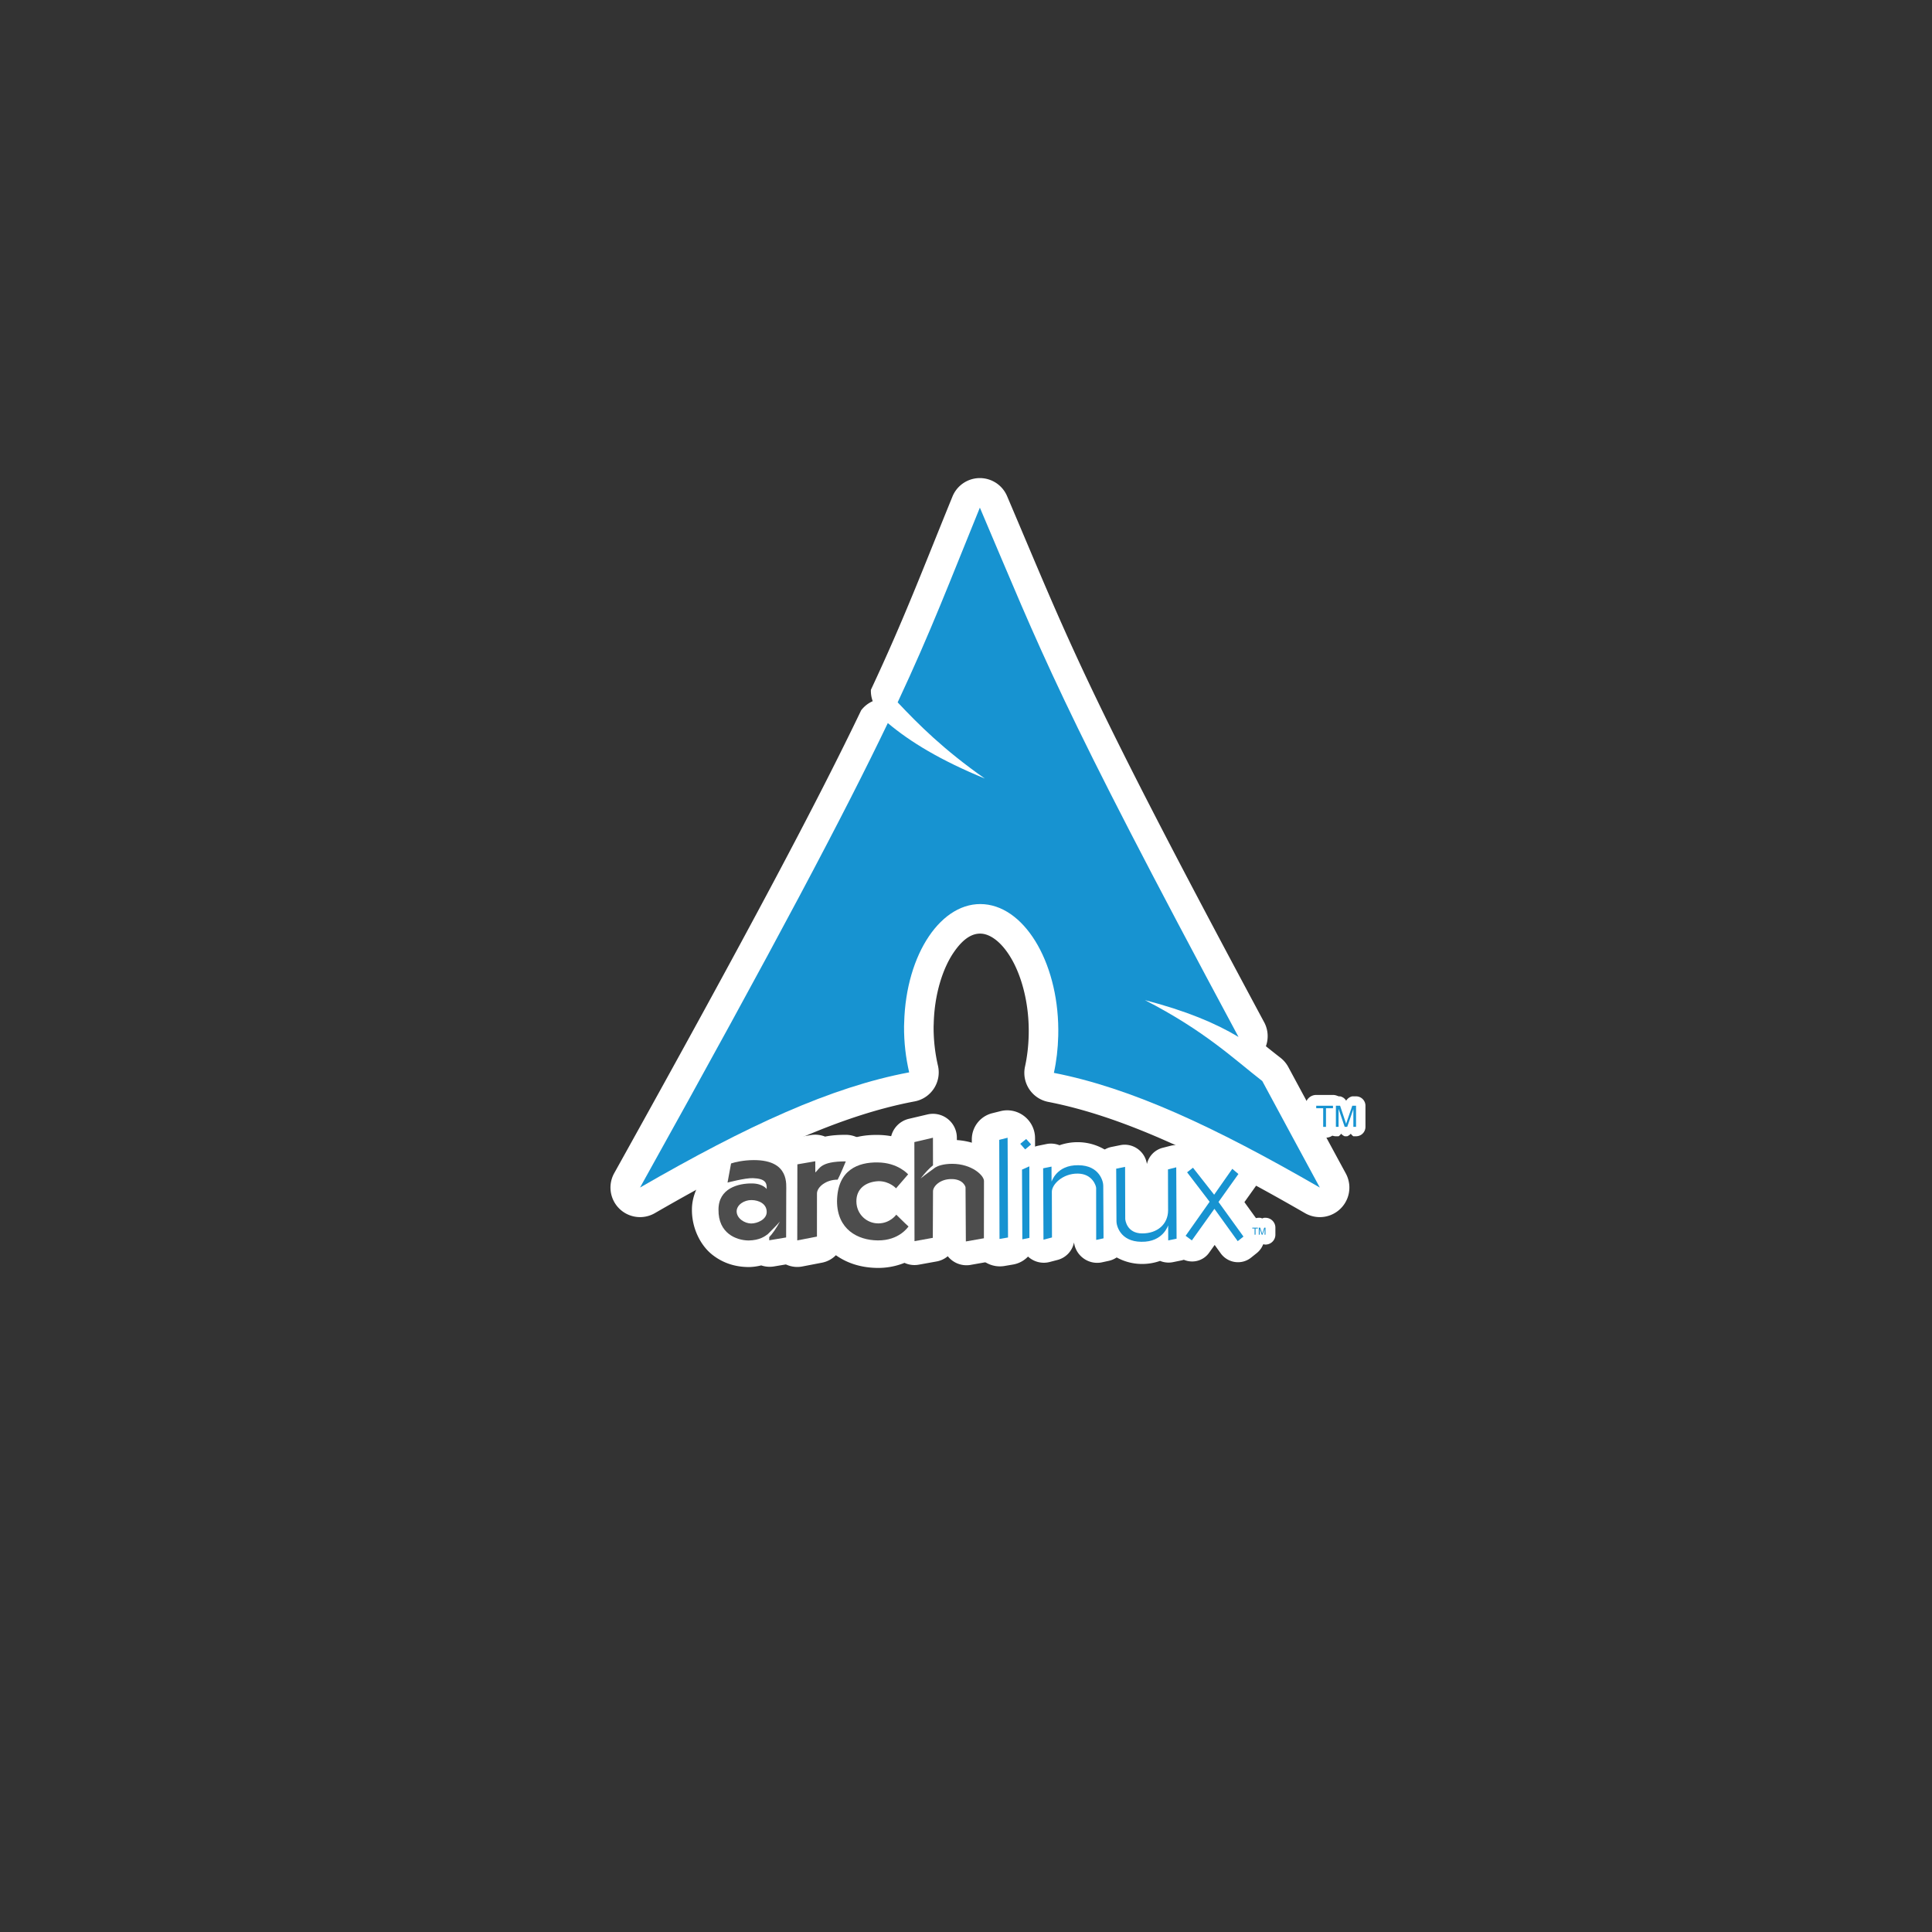 <?xml version="1.0" encoding="UTF-8" standalone="no"?>
<!-- Created with Inkscape (http://www.inkscape.org/) -->

<svg
   version="1.0"
   width="400"
   height="400"
   id="svg2424"
   xml:space="preserve"
   xmlns="http://www.w3.org/2000/svg"
   xmlns:svg="http://www.w3.org/2000/svg"><rect width="100%" height="100%" fill="#333333" stroke="none"/><defs
     id="defs2426" /><g
     id="g417"
     style="fill:#ffffff;fill-opacity:1"><g
       id="g416"
       style="fill:#ffffff;fill-opacity:1"><g
         id="g415"
         style="fill:#ffffff;fill-opacity:1"><g
           id="g411"
           transform="matrix(0.464,0,0,0.464,90.787,153.105)"
           style="fill:#ffffff;fill-opacity:1"><g
             transform="matrix(0.33,0,0,0.33,28.626,85.671)"
             id="g403"
             style="fill:#ffffff;fill-opacity:1"><path
               id="path400"
               style="fill:#ffffff;fill-opacity:1;fill-rule:evenodd;stroke:none"
               d="m 340.027,273.164 c -19.416,-0.032 -33.072,3.102 -43.01,6.566 a 35.932,35.932 0 0 0 -23.502,27.383 l -4.781,25.812 a 35.932,35.932 0 0 0 -0.336,2.193 c 0,10e-6 0.63,0.92 0.662,0.967 -7.764,11.211 -13.077,25.1 -13.125,39.654 -0.289,25.146 11.42,48.661 27.633,61.393 16.287,12.79 33.697,16.421 48.652,16.576 a 35.932,35.932 0 0 0 1.027,-0.006 c 5.738,-0.104 11.254,-0.96 16.381,-2.211 a 35.932,35.932 0 0 0 16.77,1.471 l 22.844,-3.844 a 35.932,35.932 0 0 0 29.967,-35.342 l 0.156,-62.094 a 35.932,35.932 0 0 0 -0.012,-1.035 c 0.105,3.989 3.277,-18.338 -7.432,-39.682 -10.709,-21.344 -39.333,-37.748 -71.893,-37.803 a 35.932,35.932 0 0 0 -0.002,0 z m 45.969,53.881 c 0.003,0.004 0.037,0.044 0.039,0.047 0.088,0.12 0.088,0.12 0.115,0.158 -0.033,-0.046 -0.113,-0.149 -0.154,-0.205 z m -49.748,31.84 c 4.941,0.051 5.74,0.683 8.359,2.654 2.62,1.971 7.654,8.25 7.695,16.564 l -0.004,0.824 c -0.012,0.671 -0.227,1.211 -0.293,1.852 l -8.545,-5.947 c -4.379,7.957 -7.324,11.84 -9.223,13.863 a 35.932,35.932 0 0 0 -4.646,7.326 c -3.73,-3.228 -8.452,-11.247 -8.482,-16.74 -0.002,-2.608 0.51,-5.011 1.275,-7.217 0.862,-0.194 1.486,-0.358 2.391,-0.551 5.456,-1.166 12.982,-1.81 12.865,-2.033 2.681,0.296 -1.957,0.957 -9.062,-6.326 -0.184,-0.188 -0.308,-0.384 -0.482,-0.574 1.022,-1.086 1.937,-1.855 2.555,-2.238 2.453,-1.524 1.712,-1.497 5.598,-1.457 z m -10.463,6.695 a 35.932,35.932 0 0 0 0.727,1.68 c 0.032,0.052 0.072,0.115 -0.037,-0.06 -0.054,-0.088 -0.079,-0.106 -0.512,-0.85 -0.036,-0.062 -0.206,-0.41 -0.307,-0.604 0.043,-0.062 0.086,-0.105 0.129,-0.166 z" /><path
               id="path401"
               style="fill:#ffffff;fill-opacity:1;fill-rule:evenodd;stroke:none"
               d="m 422.887,274.742 a 35.932,35.932 0 0 0 -6.252,0.518 l -24.219,4.162 a 35.932,35.932 0 0 0 -29.844,35.355 l -0.156,102.826 a 35.932,35.932 0 0 0 42.727,35.334 l 26.613,-5.127 a 35.932,35.932 0 0 0 29.133,-35.252 l 0.033,-42.486 a 35.932,35.932 0 0 0 23.488,-17.125 c 6.617,-11.972 12.025,-26.621 12.518,-27.752 a 35.932,35.932 0 0 0 -32.855,-50.271 c -10.548,-0.025 -19.798,0.693 -28.098,2.424 a 35.932,35.932 0 0 0 -13.088,-2.605 z" /><path
               id="path402"
               style="fill:#ffffff;fill-opacity:1;fill-rule:evenodd;stroke:none"
               d="m 507.43,275.078 c -17.83,-0.275 -39.697,2.513 -59.58,17.361 -19.95,14.899 -32.617,42.196 -32.936,71.967 a 37.207,37.207 0 0 0 -0.002,0.619 c 0.166,27.871 12.311,53.774 30.93,69.055 18.619,15.28 40.661,20.599 60.916,20.812 a 37.207,37.207 0 0 0 0.004,0 c 22.59,0.235 41.339,-7.445 53.322,-15.854 5.992,-4.204 10.457,-8.514 13.531,-11.881 0.528,-0.578 0.741,-0.874 1.186,-1.389 -0.889,0.878 -2.256,2.052 -5.482,4.182 a 37.207,37.207 0 0 0 3.875,-59.162 c 0.675,0.585 -3.272,-3.185 -6.77,-6.562 l 10,-11.578 a 37.207,37.207 0 0 0 -12.34,-57.992 c 2.617,1.229 4.43,2.166 5.703,2.898 -3.192,-2.747 -7.601,-6.119 -13.297,-9.426 -11.415,-6.628 -28.355,-12.904 -49.061,-13.051 z m 65.572,25.428 c 0.017,0.018 0.024,0.056 0.045,0.074 0.761,0.681 1.007,0.935 1.197,1.121 0.38,0.372 0.374,0.371 0.332,0.328 -0.085,-0.086 -0.461,-0.469 -0.912,-0.914 -0.157,-0.155 -0.481,-0.435 -0.662,-0.609 z m -68.832,71.543 a 37.207,37.207 0 0 0 2.594,1.889 c -1.249,-0.811 -2.594,-1.889 -2.594,-1.889 z m 73.305,50.557 c -0.1,0.124 -0.282,0.368 -0.973,1.143 -0.046,0.052 -0.126,0.169 -0.164,0.223 0.193,-0.236 0.584,-0.673 0.732,-0.857 0.349,-0.436 0.605,-0.756 0.404,-0.508 z" /><path
               id="path403"
               style="fill:#ffffff;fill-opacity:1;fill-rule:evenodd;stroke:none"
               d="m 588.84,247.283 a 32.339,32.339 0 0 0 -14.428,0.082 l -25.125,5.906 a 32.339,32.339 0 0 0 -24.936,31.523 l 0.188,133.938 a 32.339,32.339 0 0 0 38.082,31.777 l 24.75,-4.469 a 32.339,32.339 0 0 0 14.482,-6.965 32.339,32.339 0 0 0 30.086,11.859 l 24.406,-4.312 a 32.339,32.339 0 0 0 26.709,-31.803 l 0.094,-77.375 -0.008,0.658 c 0.303,-14.02 -4.927,-21.093 -9.564,-27.139 -4.637,-6.046 -10.048,-10.786 -16.387,-14.959 -11.364,-7.481 -26.004,-12.87 -43.035,-13.975 l -0.006,-3.242 a 32.339,32.339 0 0 0 -25.309,-31.506 z" /></g><g
             transform="matrix(0.488,0,0.007,0.488,50.267,-128.708)"
             id="g408"
             style="fill:#ffffff;fill-opacity:1;stroke:none"><path
               id="path404"
               style="fill:#ffffff;fill-opacity:1;fill-rule:evenodd;stroke:none"
               d="m 407.949,602.805 a 25.082,25.082 0 0 0 -5.662,0.742 l -7.682,1.916 a 25.082,25.082 0 0 0 -19.008,24.045 l -1.043,90.615 a 25.082,25.082 0 0 0 29.277,25.016 l 7.797,-1.324 a 25.082,25.082 0 0 0 20.879,-24.471 l 0.928,-91.207 a 25.082,25.082 0 0 0 -25.486,-25.332 z" /><path
               d="m 421.103,657.018 6.751,-2.987 -0.868,65.399 -6.498,1.339 z m -1.261,-23.583 5.472,-4.415 4.423,5 -5.476,4.532 z"
               id="path405"
               style="fill:#ffffff;fill-opacity:1;fill-rule:evenodd;stroke:none" /><path
               id="path406"
               style="fill:#ffffff;fill-opacity:1;fill-rule:evenodd;stroke:none"
               d="m 472.896,631.949 c -6.237,-0.093 -12.022,1.004 -17.199,2.789 a 21.076,21.076 0 0 0 -11.779,-1.125 l -7.678,1.562 a 21.076,21.076 0 0 0 -16.869,20.445 l -0.633,65.285 a 21.076,21.076 0 0 0 26.381,20.6 l 7.803,-2.031 a 21.076,21.076 0 0 0 14.77,-15.885 21.076,21.076 0 0 0 24.777,18.32 l 6.73,-1.457 a 21.076,21.076 0 0 0 16.613,-20.406 l 0.438,-48.078 -0.019,0.764 c 0.421,-9.284 -1.296,-15.266 -8.029,-24.23 -6.713,-8.939 -20.088,-16.425 -35.305,-16.553 z m -43.541,26.072 c -0.169,0.373 -0.458,0.945 -0.562,1.191 -0.139,0.327 -0.287,0.663 -0.057,0.141 0.075,-0.17 0.141,-0.472 0.619,-1.332 z" /><path
               id="path407"
               style="fill:#ffffff;fill-opacity:1;fill-rule:evenodd;stroke:none"
               d="m 515.877,634.254 a 20.283,20.283 0 0 0 -4.488,0.393 l -8.156,1.643 a 20.283,20.283 0 0 0 -16.277,19.699 l -0.438,48.078 0.021,-0.734 c -0.408,8.999 1.27,14.931 7.869,23.719 6.58,8.763 19.665,16.111 34.68,16.236 6.208,0.094 11.949,-1.005 17.072,-2.787 a 20.283,20.283 0 0 0 11.74,1.137 l 7.678,-1.562 a 20.283,20.283 0 0 0 16.234,-19.676 l 0.633,-65.285 a 20.283,20.283 0 0 0 -25.281,-19.852 l -7.598,1.934 a 20.283,20.283 0 0 0 -14.18,14.727 20.283,20.283 0 0 0 -19.51,-17.668 z m 56.637,82.104 c -0.072,0.162 -0.135,0.449 -0.59,1.268 0.156,-0.346 0.431,-0.888 0.529,-1.119 0.137,-0.322 0.282,-0.649 0.061,-0.148 z" /><path
               id="path408"
               style="fill:#ffffff;fill-opacity:1;fill-rule:evenodd;stroke:none"
               d="m 574.881,636.207 a 19.256,19.256 0 0 0 -9.207,3.852 l -5.428,4.199 a 19.256,19.256 0 0 0 -3.623,26.781 l 11.713,15.617 -14.129,19.635 a 19.256,19.256 0 0 0 4.078,26.652 l 5.635,4.225 a 19.256,19.256 0 0 0 27.115,-4.072 l 5.234,-7.188 5.393,7.643 a 19.256,19.256 0 0 0 27.654,4.014 l 5.326,-4.201 a 19.256,19.256 0 0 0 3.795,-26.236 l -14.406,-20.363 10.463,-14.41 a 19.256,19.256 0 0 0 -3.062,-25.943 l -5.533,-4.734 a 19.256,19.256 0 0 0 -28.182,3.434 l -1.828,2.557 -3.176,-4.125 a 19.256,19.256 0 0 0 -17.832,-7.334 z" /></g><g
             id="g410"
             style="font-style:normal;font-weight:normal;font-size:8.441px;font-family:'DejaVu Sans Mono';fill:#ffffff;fill-opacity:1;stroke:none"
             transform="matrix(0.517,0,0,0.517,9.763,84.549)"><path
               d="m 685.467,263.836 v -5.329 h -1.991 v -0.713 h 4.79 v 0.713 h -1.999 v 5.329 h -0.8"
               id="path409"
               style="fill:#ffffff;fill-opacity:1" /><path
               id="path410"
               style="fill:#ffffff;fill-opacity:1"
               d="m 689.098,249.252 a 8.542,8.542 0 0 0 -8.541,8.541 v 6.043 a 8.542,8.542 0 0 0 8.541,8.541 h 0.771 a 8.542,8.542 0 0 0 0.764,-0.316 8.542,8.542 0 0 0 0.984,0.316 h 0.721 a 8.542,8.542 0 0 0 0.992,-0.316 8.542,8.542 0 0 0 0.764,0.316 h 0.771 a 8.542,8.542 0 0 0 8.541,-8.541 v -6.043 a 8.542,8.542 0 0 0 -8.541,-8.541 h -1.076 a 8.542,8.542 0 0 0 -1.75,0.561 8.542,8.542 0 0 0 -1.738,-0.561 z" /></g></g><g
           id="g414"
           transform="matrix(1.433,0,0,1.433,82.272,-120.26)"
           style="fill:#ffffff;fill-opacity:1"><path
             id="path411"
             style="fill:#ffffff;fill-opacity:1;fill-rule:evenodd;stroke:none;stroke-width:0.591"
             d="m 84.125,152.996 a 4.271,4.271 0 0 0 -3.922,2.656 c -4.392,10.767 -6.982,17.666 -11.789,27.936 a 4.271,4.271 0 0 0 0.264,1.641 4.271,4.271 0 0 0 -1.67,1.316 c -6.162,12.858 -15.888,31.317 -35.68,66.879 a 4.271,4.271 0 0 0 5.867,5.775 c 15.399,-8.89 27.077,-14.18 37.537,-16.146 a 4.271,4.271 0 0 0 3.371,-5.164 c -0.409,-1.758 -0.641,-3.668 -0.627,-5.652 l 0.014,-0.396 a 4.271,4.271 0 0 0 0.002,-0.045 c 0.106,-4.274 1.323,-7.959 2.846,-10.211 1.523,-2.251 2.891,-2.867 4.105,-2.764 1.215,0.103 2.894,1.157 4.375,3.795 1.481,2.638 2.5,6.576 2.395,10.852 -0.04,1.622 -0.225,3.161 -0.529,4.541 a 4.271,4.271 0 0 0 3.35,5.113 c 10.353,2.025 21.914,7.307 37.107,16.078 a 4.271,4.271 0 0 0 5.887,-5.738 c -3.023,-5.566 -5.724,-10.587 -8.307,-15.377 a 4.271,4.271 0 0 0 -1.143,-1.348 c -0.581,-0.45 -1.454,-1.139 -2.092,-1.658 a 4.271,4.271 0 0 0 -0.197,-3.359 C 99.074,182.911 97.114,176.779 88.086,155.592 A 4.271,4.271 0 0 0 84.125,152.996 Z" /><g
             id="g413"
             style="font-style:normal;font-weight:normal;font-size:8.251px;font-family:'DejaVu Sans Mono';fill:#ffffff;fill-opacity:1;stroke:none"
             transform="matrix(0.517,0,0,0.517,9.763,84.549)"><path
               id="path412"
               style="fill:#ffffff;fill-opacity:1"
               d="m 237.895,304.777 a 3.016,3.016 0 0 0 -3.016,3.016 v 0.697 a 3.016,3.016 0 0 0 1.945,1.945 v 3.264 a 3.016,3.016 0 0 0 3.016,3.016 h 0.783 a 3.016,3.016 0 0 0 3.016,-3.016 v -3.256 a 3.016,3.016 0 0 0 1.953,-1.953 v -0.697 a 3.016,3.016 0 0 0 -3.016,-3.016 z" /><path
               id="path413"
               style="fill:#ffffff;fill-opacity:1"
               d="m 243.391,305.166 a 2.626,2.626 0 0 0 -2.627,2.627 v 5.906 a 2.626,2.626 0 0 0 2.627,2.627 h 0.752 a 2.626,2.626 0 0 0 0.713,-0.713 2.626,2.626 0 0 0 0.996,0.713 h 0.705 a 2.626,2.626 0 0 0 1.002,-0.715 2.626,2.626 0 0 0 0.715,0.715 h 0.754 a 2.626,2.626 0 0 0 2.627,-2.627 v -5.906 a 2.626,2.626 0 0 0 -2.627,-2.627 h -1.053 a 2.626,2.626 0 0 0 -1.711,1.223 2.626,2.626 0 0 0 -1.697,-1.223 z" /></g></g></g><rect
         style="opacity:1;fill:#ffffff;fill-opacity:1;fill-rule:evenodd;stroke:none"
         id="rect441"
         width="10.129"
         height="9.899"
         x="149.156"
         y="244.774" /></g></g><g
     id="layer2"
     style="display:inline"><g
       id="g371"><g
         id="g306"><g
           id="g304"
           transform="matrix(0.464,0,0,0.464,90.787,153.105)"><g
             transform="matrix(0.33,0,0,0.33,28.626,85.671)"
             id="g2809"
             style="fill:#4d4d4d;fill-opacity:1"><path
               d="m 339.969,309.094 c -14.471,-0.024 -26.481,2.944 -31.125,4.562 l -4.781,25.812 c -0.012,0.095 23.795,-6.349 34.281,-5.969 17.362,0.624 18.959,6.635 18.656,14.75 0.296,0.475 -4.479,-7.332 -19.5,-7.594 -18.95,-0.327 -45.693,6.709 -45.656,35.312 -0.511,32.174 24.034,41.639 40.75,41.812 15.028,-0.274 22.078,-5.691 25.938,-8.594 5.071,-5.302 10.873,-10.634 16.406,-17.031 -5.236,9.513 -9.775,16.09 -14.5,21.125 v 4.25 l 22.844,-3.844 0.156,-62.094 c -0.231,-8.788 5.041,-42.418 -43.469,-42.5 z m -3.281,54.062 c 9.469,0.13 20.328,4.797 20.344,16.031 0.049,10.218 -12.8,15.712 -21.156,15.625 -8.36,-0.087 -19.451,-6.57 -19.5,-16.531 0.16,-8.904 10.46,-15.354 20.312,-15.125 z"
               id="path2284"
               style="fill:#4d4d4d;fill-opacity:1;fill-rule:evenodd;stroke:none" /><path
               d="m 398.501,314.831 -0.155,102.827 26.612,-5.127 0.045,-58.302 c 0.006,-8.681 12.406,-18.825 27.963,-18.663 3.302,-5.974 9.509,-21.242 11.021,-24.715 -34.756,-0.083 -35.199,9.99 -41.244,14.945 -0.063,-9.453 -0.021,-15.127 -0.021,-15.127 l -24.22,4.162 z"
               id="path2286"
               style="fill:#4d4d4d;fill-opacity:1;fill-rule:evenodd;stroke:none" /><path
               d="m 548.269,328.331 c -0.257,-0.121 -13.879,-15.934 -41.266,-16.059 -25.652,-0.426 -54.426,9.519 -54.886,52.533 0.225,37.819 27.64,52.598 55.031,52.886 29.313,0.305 40.977,-18.329 41.676,-18.791 -3.498,-3.032 -16.598,-16.013 -16.598,-16.013 0,0 -8.182,11.651 -24.058,11.799 -15.879,0.151 -29.682,-12.273 -29.878,-29.609 -0.203,-17.336 12.689,-26.728 29.997,-27.487 14.985,-0.003 23.63,9.673 23.63,9.673 z"
               id="path2288"
               style="fill:#4d4d4d;fill-opacity:1;fill-rule:evenodd;stroke:none" /><path
               d="m 581.812,278.844 -25.125,5.906 0.188,133.938 24.75,-4.469 0.281,-63.031 c 0.053,-6.609 9.561,-16.759 25.438,-16.438 15.18,0.158 18.572,10.118 18.531,11.375 l 0.438,72.969 24.406,-4.312 0.094,-77.375 c 0.161,-7.445 -16.308,-23.17 -42.781,-23.281 -12.581,0.02 -19.548,2.868 -23.094,4.969 -6.067,4.686 -13,9.175 -19.812,14.906 6.298,-8.091 11.586,-13.685 16.75,-17.844 l -0.062,-37.312 z"
               id="path2290"
               style="fill:#4d4d4d;fill-opacity:1;fill-rule:evenodd;stroke:none" /></g><g
             transform="matrix(0.488,0,0.007,0.488,50.267,-128.708)"
             id="g5326"
             style="fill:#1793d1;fill-opacity:1;stroke:none"><path
               d="m 400.676,629.796 7.682,-1.916 -0.929,91.208 -7.796,1.324 z"
               id="path2292"
               style="fill:#1793d1;fill-opacity:1;fill-rule:evenodd;stroke:none" /><path
               d="m 421.103,657.018 6.751,-2.987 -0.868,65.399 -6.498,1.339 z m -1.261,-23.583 5.472,-4.415 4.423,5 -5.476,4.532 z"
               id="path2294"
               style="fill:#1793d1;fill-opacity:1;fill-rule:evenodd;stroke:none" /><path
               d="m 440.443,655.826 7.678,-1.562 -0.157,13.672 c -0.007,0.587 4.419,-15.274 24.685,-14.921 19.68,0.11 22.684,15.346 22.529,18.762 l -0.438,48.078 -6.73,1.456 0.633,-47.489 c 0.097,-1.387 -2.881,-13.114 -16.789,-13.158 -13.905,-0.04 -23.684,10.1 -23.758,16.579 l -0.481,41.835 -7.804,2.031 z"
               id="path2296"
               style="fill:#1793d1;fill-opacity:1;fill-rule:evenodd;stroke:none" /><path
               d="m 561.533,720.202 -7.678,1.562 0.157,-13.672 c 0.007,-0.587 -4.422,15.274 -24.685,14.921 -19.68,-0.109 -22.684,-15.346 -22.529,-18.762 l 0.438,-48.079 8.157,-1.642 -0.546,47.49 c -0.015,1.297 1.368,13.3 15.276,13.343 13.905,0.041 23.766,-8.374 24.015,-21.044 l 0.431,-37.469 7.598,-1.932 z"
               id="path2298"
               style="fill:#1793d1;fill-opacity:1;fill-rule:evenodd;stroke:none" /><path
               d="m 577.455,655.287 -5.427,4.2 20.199,26.933 -22.391,31.116 5.635,4.226 21.044,-28.897 20.878,29.582 5.327,-4.201 -22.376,-31.629 18.57,-25.578 -5.532,-4.734 -16.921,23.668 z"
               id="path2300"
               style="fill:#1793d1;fill-opacity:1;fill-rule:evenodd;stroke:none" /></g><g
             id="text2634"
             style="font-style:normal;font-weight:normal;font-size:8.441px;font-family:'DejaVu Sans Mono';fill:#1793d1;fill-opacity:1;stroke:none"
             transform="matrix(0.517,0,0,0.517,9.763,84.549)"><path
               d="m 685.467,263.836 v -5.329 h -1.991 v -0.713 h 4.79 v 0.713 h -1.999 v 5.329 h -0.8"
               id="path7858"
               style="fill:#1793d1;fill-opacity:1" /><path
               d="m 689.098,263.836 v -6.043 h 1.204 l 1.43,4.278 c 0.132,0.398 0.228,0.697 0.289,0.894 0.069,-0.22 0.176,-0.543 0.322,-0.969 l 1.447,-4.204 h 1.076 v 6.043 h -0.771 v -5.057 l -1.756,5.057 h -0.721 l -1.748,-5.144 v 5.144 h -0.771"
               id="path7860"
               style="fill:#1793d1;fill-opacity:1" /></g></g><g
           id="g305"
           transform="matrix(1.433,0,0,1.433,82.272,-120.26)"><path
             d="m 84.158,157.265 c -4.372,10.72 -7.009,17.732 -11.877,28.133 2.985,3.164 6.648,6.848 12.598,11.009 -6.396,-2.632 -10.76,-5.275 -14.02,-8.017 -6.23,13 -15.991,31.518 -35.799,67.109 15.568,-8.988 27.637,-14.529 38.884,-16.643 -0.483,-2.077 -0.758,-4.324 -0.739,-6.668 l 0.018,-0.499 c 0.247,-9.974 5.436,-17.644 11.582,-17.124 6.146,0.521 10.924,9.034 10.677,19.008 -0.046,1.877 -0.258,3.682 -0.628,5.357 11.125,2.176 23.064,7.703 38.422,16.569 -3.028,-5.575 -5.731,-10.601 -8.312,-15.387 -4.066,-3.151 -8.307,-7.253 -16.957,-11.693 5.946,1.545 10.203,3.328 13.521,5.32 C 95.283,184.878 93.158,178.385 84.158,157.265 Z"
             id="path2518"
             style="fill:#1793d1;fill-opacity:1;fill-rule:evenodd;stroke:none;stroke-width:0.591" /><g
             id="text2638"
             style="font-style:normal;font-weight:normal;font-size:8.251px;font-family:'DejaVu Sans Mono';fill:#1793d1;fill-opacity:1;stroke:none"
             transform="matrix(0.517,0,0,0.517,9.763,84.549)"><path
               d="m 239.841,313.7 v -5.209 h -1.946 v -0.697 h 4.682 v 0.697 h -1.954 v 5.209 h -0.782"
               id="path7853"
               style="fill:#1793d1;fill-opacity:1" /><path
               d="m 243.39,313.7 v -5.906 h 1.176 l 1.398,4.182 c 0.129,0.389 0.223,0.681 0.282,0.874 0.067,-0.215 0.172,-0.53 0.314,-0.947 l 1.414,-4.11 h 1.052 v 5.906 h -0.753 v -4.944 l -1.716,4.944 h -0.705 l -1.708,-5.028 v 5.028 h -0.753"
               id="path7855"
               style="fill:#1793d1;fill-opacity:1" /></g></g></g></g></g></svg>
